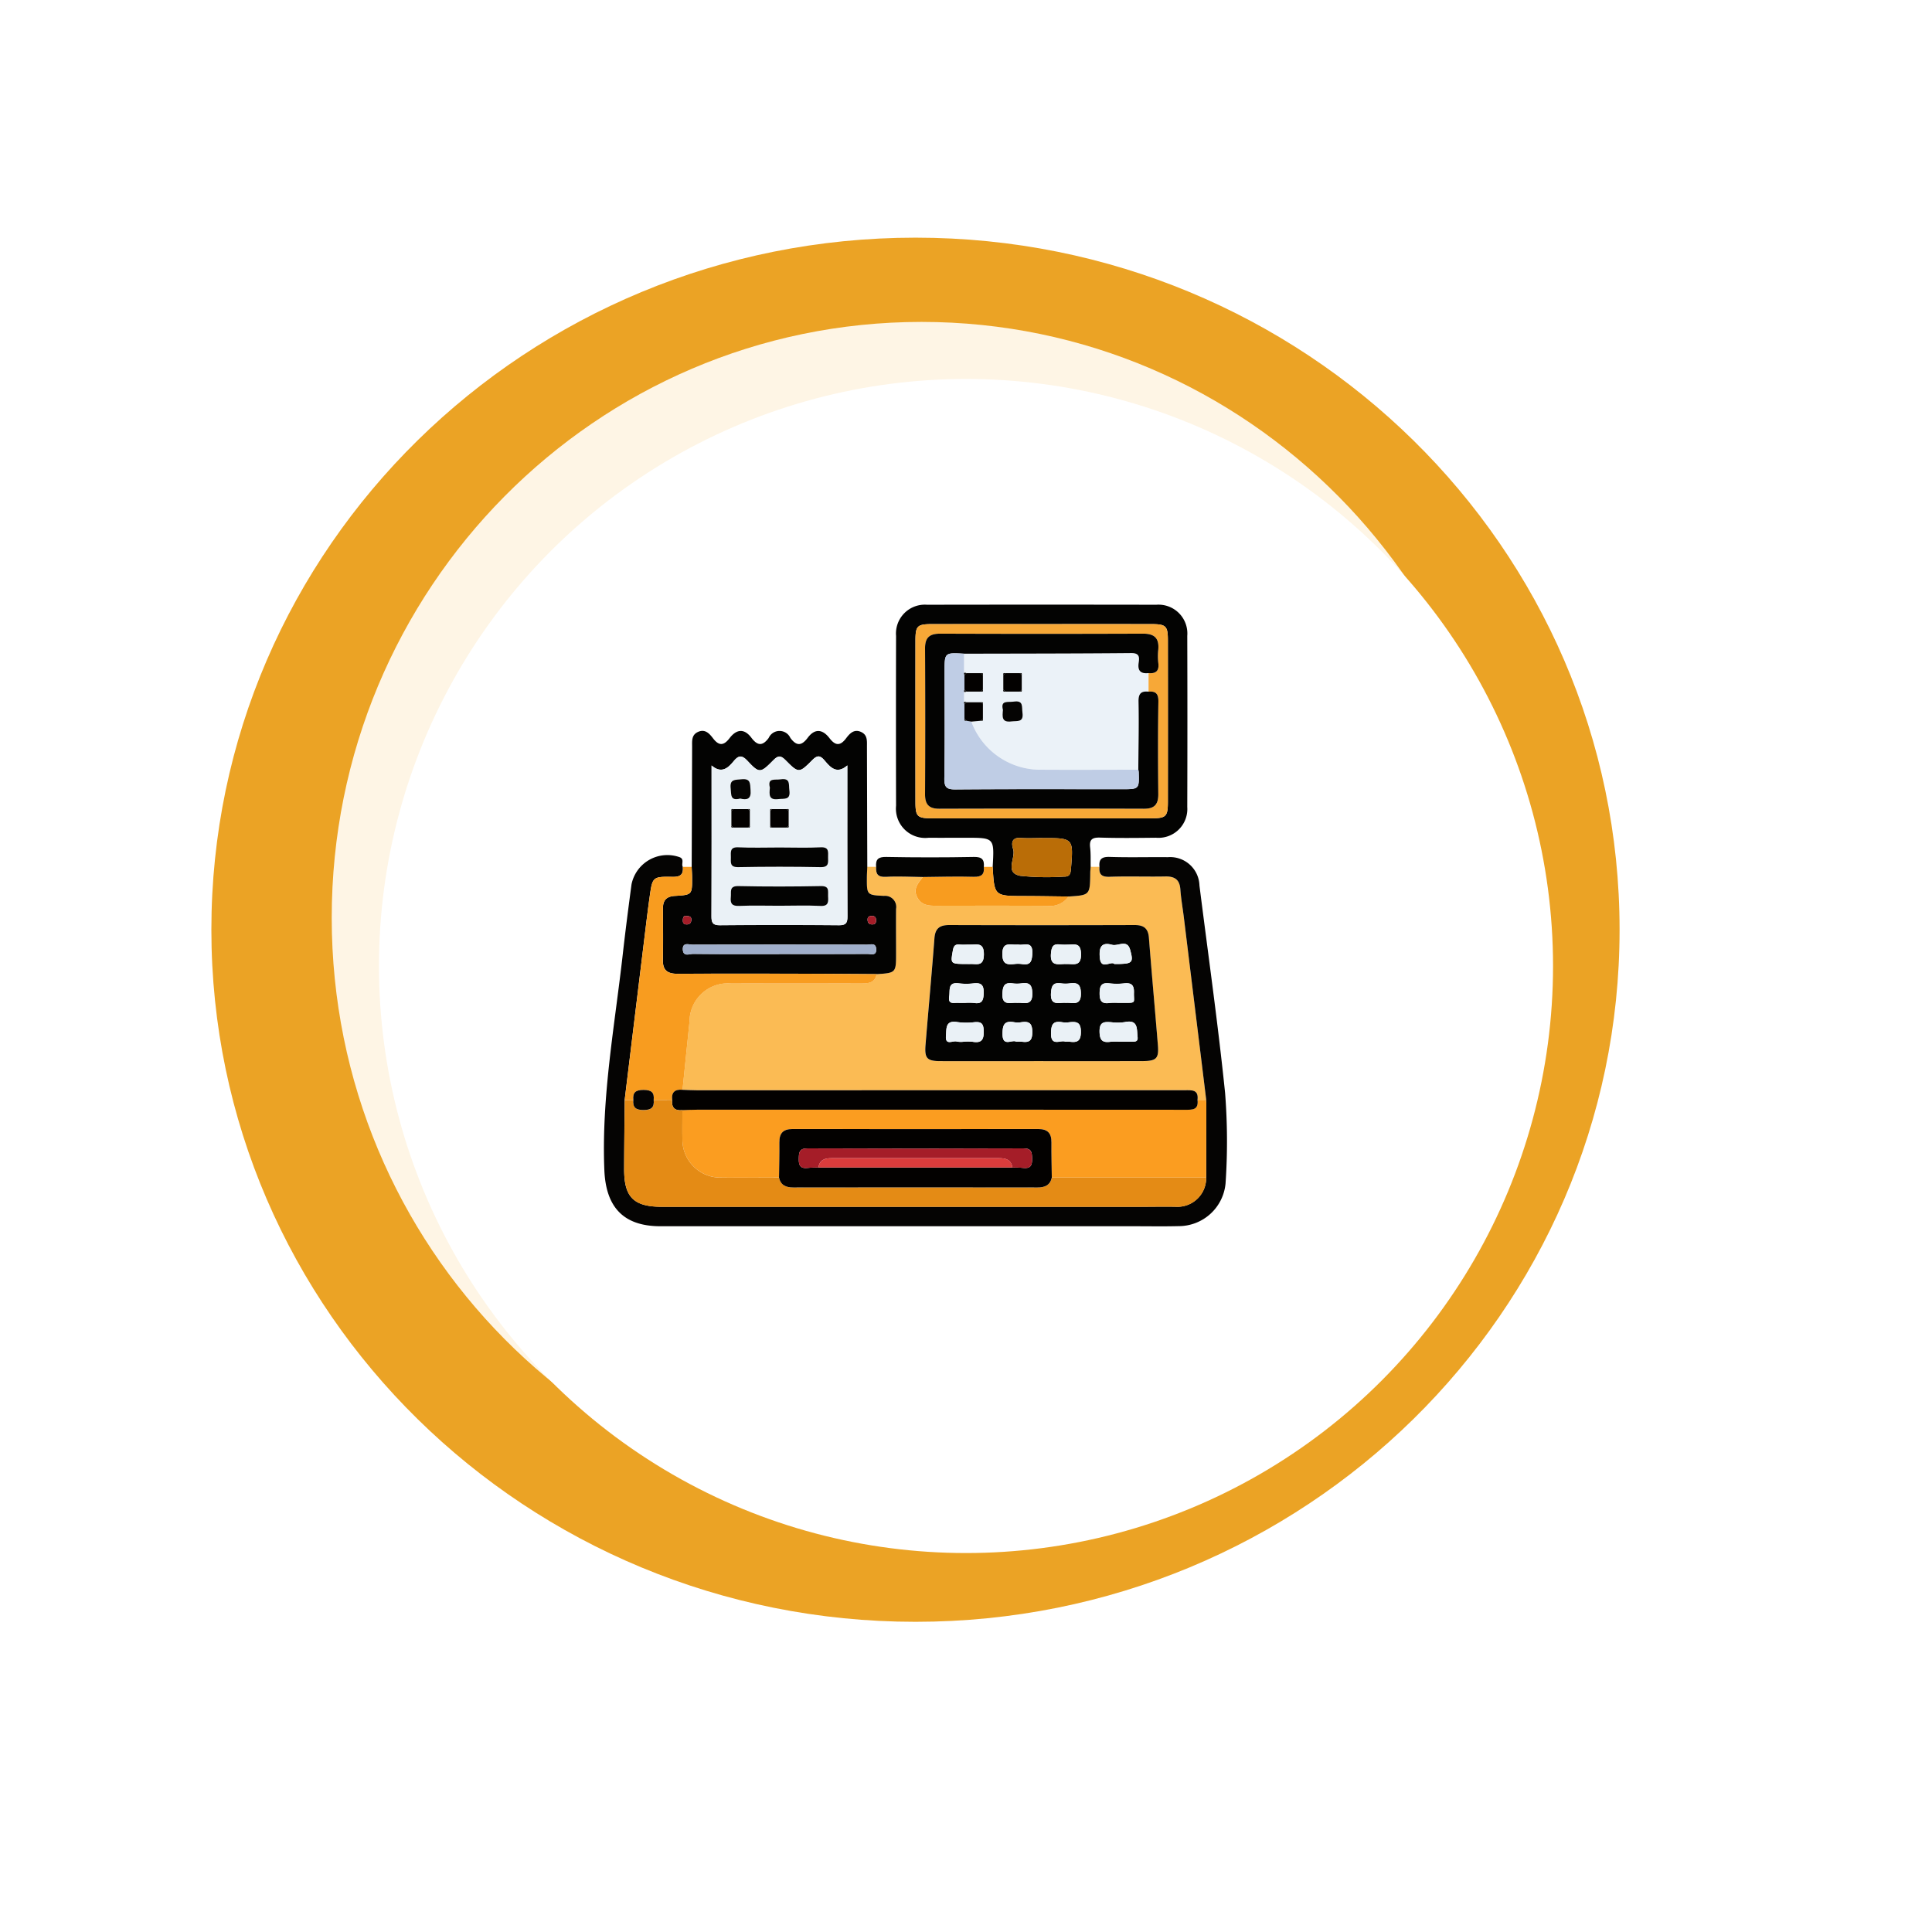<svg xmlns="http://www.w3.org/2000/svg" xmlns:xlink="http://www.w3.org/1999/xlink" width="191.177" height="191.177" viewBox="0 0 191.177 191.177">
  <defs>
    <filter id="Elipse_180" x="0" y="0" width="191.177" height="191.177" filterUnits="userSpaceOnUse">
      <feOffset dx="5" dy="5" input="SourceAlpha"/>
      <feGaussianBlur stdDeviation="12.5" result="blur"/>
      <feFlood flood-opacity="0.161"/>
      <feComposite operator="in" in2="blur"/>
      <feComposite in="SourceGraphic"/>
    </filter>
    <clipPath id="clip-path">
      <circle id="Elipse_7381" data-name="Elipse 7381" cx="44.368" cy="44.368" r="44.368" transform="translate(614.882 3788.883)" fill="none" stroke="#707070" stroke-width="1"/>
    </clipPath>
  </defs>
  <g id="Grupo_1072848" data-name="Grupo 1072848" transform="translate(-1129.411 -4204.809)">
    <g id="Grupo_1072690" data-name="Grupo 1072690" transform="translate(1150.327 4228.326)">
      <g id="Grupo_1015374" data-name="Grupo 1015374" transform="translate(0 0)">
        <g id="Grupo_1015448" data-name="Grupo 1015448" transform="translate(0 0)">
          <g id="Grupo_1014855" data-name="Grupo 1014855" transform="translate(0 0)">
            <path id="Unión_12" data-name="Unión 12" d="M69.673,0c38.48,0,69.673,30.661,69.673,68.483s-31.194,68.483-69.673,68.483S0,106.3,0,68.483,31.194,0,69.673,0Z" fill="#eba325"/>
            <path id="Trazado_608395" data-name="Trazado 608395" d="M58.359,0c32.231,0,58.359,26.395,58.359,58.955S90.59,117.91,58.359,117.91,0,91.515,0,58.955,26.128,0,58.359,0Z" transform="translate(11.909 8.337)" fill="#fef5e5"/>
          </g>
        </g>
      </g>
    </g>
    <g id="Grupo_1072691" data-name="Grupo 1072691" transform="translate(561.911 463.309)">
      <g id="Grupo_875625" data-name="Grupo 875625" transform="translate(600 3774)">
        <g transform="matrix(1, 0, 0, 1, -32.5, -32.5)" filter="url(#Elipse_180)">
          <circle id="Elipse_180-2" data-name="Elipse 180" cx="58.089" cy="58.089" r="58.089" transform="translate(32.5 32.5)" fill="#fff"/>
        </g>
      </g>
      <g id="Enmascarar_grupo_700350" data-name="Enmascarar grupo 700350" transform="translate(-1.162 -1.162)" clip-path="url(#clip-path)">
        <g id="Grupo_876070" data-name="Grupo 876070" transform="translate(-2225.524 3835.491)">
          <path id="Trazado_587836" data-name="Trazado 587836" d="M2926.684,74.937h.872c-.068.741.211,1.017,1.006.989,1.836-.065,3.677.006,5.516-.031.932-.019,1.415.319,1.483,1.286.064.915.229,1.823.341,2.735q1.11,9.04,2.217,18.079a.654.654,0,0,0-.186.021l-.677-.016c.126-1.035-.554-.965-1.258-.965q-24.131.014-48.263.005c-.479,0-.958-.029-1.437-.045q.346-3.382.691-6.763a3.788,3.788,0,0,1,4.1-3.758q6.424-.01,12.849,0c.721,0,1.387-.027,1.567-.92,1.9-.115,1.917-.137,1.918-2.029,0-1.476-.011-2.952,0-4.428a1.1,1.1,0,0,0-1.2-1.286c-1.694-.087-1.7-.109-1.688-1.8,0-.358.027-.716.041-1.074h.872c-.048.7.161,1.037.975.99,1.211-.071,2.431,0,3.647.018-.451.606-1.009,1.172-.538,2.035.447.817,1.2.809,1.972.808,3.635-.005,7.271-.014,10.906.007a2.221,2.221,0,0,0,2.078-.92c2.124-.135,2.123-.135,2.149-2.35C2926.646,75.329,2926.67,75.133,2926.684,74.937Zm-4.879,19.226q4.98,0,9.96,0c1.42,0,1.673-.243,1.565-1.589-.286-3.547-.612-7.091-.89-10.639-.072-.916-.518-1.237-1.4-1.235q-9.179.023-18.358,0c-.93,0-1.387.319-1.461,1.3-.266,3.509-.594,7.012-.881,10.519-.113,1.38.137,1.644,1.5,1.647C2915.166,94.168,2918.486,94.163,2921.805,94.163Z" transform="translate(-24.574 -81.99)" fill="#fbbb54"/>
          <path id="Trazado_587837" data-name="Trazado 587837" d="M2913.545,94.2q-1.108-9.04-2.217-18.08c-.112-.912-.277-1.82-.341-2.735-.068-.968-.552-1.305-1.483-1.286-1.838.037-3.679-.034-5.516.031-.8.028-1.074-.248-1.006-.989-.073-.748.218-1,1.005-.978,1.92.064,3.843.007,5.765.026A2.9,2.9,0,0,1,2912.876,73c.862,6.828,1.83,13.645,2.534,20.489a61.212,61.212,0,0,1,.047,9,4.654,4.654,0,0,1-4.628,4.209c-1.48.038-2.962.011-4.444.011q-23.421,0-46.842,0c-3.657,0-5.4-1.88-5.554-5.541-.3-7.213,1.022-14.271,1.823-21.38.26-2.306.558-4.608.864-6.908a3.62,3.62,0,0,1,4.793-2.678c.46.212.112.655.281.948.073.754-.234,1-1.016.987-1.976-.033-1.987.008-2.266,1.985-.184,1.3-.338,2.613-.5,3.921q-.987,8.082-1.97,16.165c-.019,2.278-.048,4.556-.053,6.835-.007,2.795.944,3.739,3.74,3.739h47.275c1.24,0,2.48-.028,3.719,0a2.837,2.837,0,0,0,2.858-2.892l.017-7.439Z" transform="translate(0 -78.198)" fill="#050403"/>
          <path id="Trazado_587838" data-name="Trazado 587838" d="M2898.419,32.429c-.014.358-.039.716-.041,1.074-.007,1.7-.006,1.718,1.688,1.8a1.1,1.1,0,0,1,1.2,1.286c-.015,1.476,0,2.952,0,4.428,0,1.892-.021,1.914-1.917,2.029-2.557-.015-5.114-.037-7.671-.042-4-.007-7.994-.016-11.991.008-.971.006-1.516-.288-1.494-1.362.034-1.718.011-3.437.009-5.156,0-.788.389-1.141,1.175-1.189,1.712-.1,1.713-.123,1.706-1.8,0-.359-.027-.717-.041-1.076q.022-5.943.042-11.886c0-.561-.074-1.154.565-1.456.724-.342,1.158.17,1.511.633.6.783,1.077.7,1.632-.026.681-.89,1.445-.983,2.153-.043.592.786,1.094.868,1.715.025a1.178,1.178,0,0,1,2.148,0c.617.834,1.119.776,1.715-.019.705-.942,1.468-.853,2.153.037.552.717,1.031.825,1.632.032.351-.463.785-.978,1.509-.637.638.3.566.893.568,1.455Q2898.4,26.486,2898.419,32.429ZM2883.01,22.4c0,5.072.01,9.994-.013,14.916,0,.647.135.893.846.887q5.884-.052,11.768,0c.712.006.848-.241.845-.888-.023-4.922-.013-9.844-.013-14.927-1.044.909-1.665.206-2.249-.483-.417-.492-.7-.568-1.212-.05-1.307,1.324-1.364,1.319-2.648.02-.482-.487-.739-.48-1.216,0-1.281,1.3-1.385,1.315-2.56.056-.588-.631-.921-.5-1.382.061C2884.61,22.689,2883.969,23.221,2883.01,22.4Zm6.685,18.661v-.005c2.917,0,5.835.007,8.753-.01.336,0,.888.222.851-.478-.035-.664-.569-.438-.907-.439q-8.633-.022-17.266,0c-.362,0-1-.271-.961.493.039.731.665.418,1.018.421C2884.019,41.076,2886.857,41.063,2889.695,41.063Zm-9.291-3.772c-.166,0-.24.193-.239.454,0,.3.16.4.442.382s.391-.2.4-.465C2881.015,37.344,2880.809,37.282,2880.4,37.291Zm18.042.371c.007.263.105.442.4.465s.44-.085.444-.381c0-.265-.083-.45-.385-.457C2898.643,37.283,2898.44,37.343,2898.446,37.662Z" transform="translate(-18.411 -39.482)" fill="#030302"/>
          <path id="Trazado_587839" data-name="Trazado 587839" d="M2993.42-7.053c-.014.2-.039.392-.041.587-.026,2.215-.025,2.215-2.149,2.35-1.473-.016-2.945-.042-4.418-.046-2.925-.007-2.925,0-3.089-2.889.166-2.879.166-2.879-2.611-2.879-1.241,0-2.481.008-3.721,0a2.9,2.9,0,0,1-3.228-3.166q-.019-8.4,0-16.807a2.855,2.855,0,0,1,3.062-3.085q11.345-.019,22.689,0a2.854,2.854,0,0,1,3.065,3.081q.026,8.463,0,16.927a2.855,2.855,0,0,1-3.1,3.047c-1.841.02-3.683.042-5.522-.013-.77-.023-1.086.172-.99.979C2993.44-8.337,2993.406-7.692,2993.42-7.053Zm-4.853-24.019q-5.4,0-10.8,0c-1.511,0-1.684.165-1.685,1.63q-.006,7.981,0,15.963c0,1.46.175,1.624,1.691,1.625q10.8,0,21.6,0c1.509,0,1.685-.168,1.687-1.631q.007-7.981,0-15.963c0-1.459-.176-1.622-1.692-1.624Q2993.968-31.077,2988.567-31.072Zm.06,21.168c-.719,0-1.44.041-2.156-.01-.947-.067-.879.635-.727,1.1.29.891-.888,2.339.707,2.649a25.393,25.393,0,0,0,4.3.081c.508.009.667-.172.711-.688C2991.726-9.906,2991.74-9.905,2988.628-9.9Z" transform="translate(-91.309)" fill="#030302"/>
          <path id="Trazado_587840" data-name="Trazado 587840" d="M2869.112,74.949c.014.359.04.717.041,1.076.007,1.679.006,1.7-1.706,1.8-.785.048-1.175.4-1.174,1.189,0,1.719.025,3.438-.009,5.156-.022,1.074.522,1.368,1.494,1.362,4-.024,7.994-.015,11.991-.008,2.557,0,5.114.027,7.671.042-.178.893-.845.921-1.566.92q-6.425-.014-12.849,0a3.788,3.788,0,0,0-4.1,3.758q-.347,3.381-.691,6.763c-.736-.067-1.118.224-1.024,1h-1.829c.07-.746-.233-.989-1.008-.989s-1.077.243-1.008.989l-.854,0q.984-8.083,1.97-16.165c.16-1.308.314-2.617.5-3.921.279-1.976.289-2.018,2.266-1.985.782.013,1.088-.232,1.016-.987Z" transform="translate(-6.488 -81.999)" fill="#f89c1f"/>
          <path id="Trazado_587841" data-name="Trazado 587841" d="M2989.864,74.949c.165,2.887.165,2.882,3.089,2.889,1.473,0,2.945.03,4.418.046a2.22,2.22,0,0,1-2.078.92c-3.635-.021-7.271-.012-10.906-.007-.773,0-1.525.009-1.971-.808-.471-.863.087-1.43.538-2.035,1.675-.013,3.351-.073,5.023-.02.784.025,1.085-.234,1.015-.985Z" transform="translate(-97.451 -81.999)" fill="#f89c1f"/>
          <path id="Trazado_587842" data-name="Trazado 587842" d="M2976.624,71.846c.071.75-.23,1.01-1.014.985-1.673-.053-3.349.007-5.023.02-1.216-.013-2.436-.089-3.647-.018-.813.047-1.022-.293-.974-.99-.063-.725.2-.993.989-.978q4.34.083,8.684,0C2976.438,70.849,2976.684,71.127,2976.624,71.846Z" transform="translate(-85.084 -78.897)" fill="#030302"/>
          <path id="Trazado_587843" data-name="Trazado 587843" d="M2997.717,112.366c-3.319,0-6.639.005-9.959,0-1.365,0-1.615-.268-1.5-1.647.287-3.507.614-7.011.88-10.519.074-.978.531-1.3,1.461-1.3q9.179.028,18.359,0c.877,0,1.324.319,1.4,1.235.278,3.548.6,7.092.89,10.639.108,1.346-.145,1.587-1.565,1.589Q3002.7,112.373,2997.717,112.366Zm-7.649-1.924a4.869,4.869,0,0,1,.838.007c.927.164,1.136-.233,1.105-1.11-.024-.717-.27-.88-.908-.827a6.583,6.583,0,0,1-1.675-.007c-1.233-.219-1.089.64-1.151,1.359-.085,1.009.693.435,1.075.564A2.341,2.341,0,0,0,2990.068,110.442Zm15.355,0c.439,0,.879,0,1.319,0,.313,0,.544-.04.5-.456-.093-.793.086-1.772-1.287-1.478a4.837,4.837,0,0,1-1.315.008c-.692-.048-1.18-.058-1.161.941.017.9.334,1.1,1.111.991A6.178,6.178,0,0,1,3005.423,110.441ZM2990.2,106.6a5.341,5.341,0,0,1,.833.007c.808.129.96-.234.978-.983.02-.816-.264-1.036-1.012-.953a5.78,5.78,0,0,1-1.426,0c-1.141-.161-.877.667-.976,1.283-.135.844.459.623.89.645C2989.725,106.608,2989.963,106.6,2990.2,106.6Zm15.115,0c1.92-.014,1.529.144,1.564-1.026.023-.743-.268-.987-.982-.9a6.01,6.01,0,0,1-1.426,0c-.789-.1-.982.206-.989.976-.006.793.233,1.072,1,.961A5.861,5.861,0,0,1,3005.316,106.6Zm-14.9-3.844c.079,0,.159,0,.237,0,.643-.033,1.367.3,1.376-.945.01-1.225-.687-.959-1.349-.973-.356-.008-.715.027-1.068-.007-.474-.046-.583.193-.657.607C2988.723,102.757,2988.7,102.754,2990.417,102.754Zm14.534,0c1.8,0,1.911-.094,1.555-1.4-.3-1.094-1.189-.334-1.787-.5-1.122-.315-1.305.332-1.217,1.281C3003.622,103.41,3004.594,102.4,3004.952,102.754Zm-4.818,3.844a3.212,3.212,0,0,1,.357,0c.709.08,1.154.022,1.14-.946-.014-.9-.341-1.087-1.107-.982a3.109,3.109,0,0,1-.833,0c-.748-.1-.965.149-1.019.948C2998.583,106.976,2999.48,106.534,3000.134,106.6Zm-4.809,0a3.341,3.341,0,0,1,.357,0c.7.076,1.16.032,1.143-.943-.016-.9-.331-1.093-1.1-.986a3.114,3.114,0,0,1-.833,0c-.741-.1-.97.138-1.023.943C2993.777,106.97,2994.669,106.536,2995.325,106.6Zm4.745-3.844h.238c.693.008,1.359.215,1.334-1-.024-1.153-.659-.912-1.293-.919a5.7,5.7,0,0,1-.714-.006c-.7-.1-.9.124-.965.882C2998.56,103,2999.344,102.764,3000.07,102.754Zm-4.621-1.92c-.167,0-.286.006-.4,0-.648-.036-1.174-.122-1.186.9s.423,1.105,1.191,1.021a2.649,2.649,0,0,1,.714,0c.839.14,1.016-.2,1.058-1.026C2996.889,100.4,2995.983,100.948,2995.449,100.834Zm-.229,9.608a4.934,4.934,0,0,1,.567,0c.715.1,1.031-.084,1.035-.929,0-.878-.292-1.122-1.086-1a2.19,2.19,0,0,1-.713,0c-.984-.181-1.145.287-1.146,1.171C2993.875,111.012,2994.84,110.193,2995.221,110.442Zm4.864,0a3.655,3.655,0,0,1,.429,0c.746.1,1.113-.043,1.118-.969,0-.952-.409-1.039-1.132-.957a2.536,2.536,0,0,1-.714,0c-.9-.16-1.1.212-1.11,1.092C2998.655,110.981,2999.632,110.237,3000.084,110.442Z" transform="translate(-100.486 -100.193)" fill="#030302"/>
          <path id="Trazado_587844" data-name="Trazado 587844" d="M2938.06,171.132q-.008,3.72-.016,7.439l-15.275,0c-.014-1.159-.049-2.319-.034-3.477.012-.895-.361-1.329-1.281-1.328q-12.181.012-24.361,0c-.921,0-1.292.433-1.281,1.328.015,1.159-.021,2.318-.034,3.477-1.918,0-3.836.025-5.754,0a3.764,3.764,0,0,1-3.808-3.8c-.02-.959,0-1.918,0-2.877.479-.015.958-.042,1.438-.043q24.137,0,48.275.006c.716,0,1.38.052,1.257-.975l.676.016Z" transform="translate(-24.504 -154.877)" fill="#fb9d20"/>
          <path id="Trazado_587845" data-name="Trazado 587845" d="M2933.976,167.684c.123,1.027-.541.975-1.257.975q-24.137-.016-48.275-.006c-.479,0-.958.028-1.438.043-.755.08-1.1-.255-1.013-1.013-.094-.779.289-1.07,1.025-1,.479.016.958.045,1.437.045q24.131,0,48.263-.005C2933.421,166.719,2934.1,166.649,2933.976,167.684Z" transform="translate(-21.292 -151.673)" fill="#030100"/>
          <path id="Trazado_587846" data-name="Trazado 587846" d="M3101.3,171.114l-.2-.228a.652.652,0,0,1,.186-.021Z" transform="translate(-187.748 -154.859)" fill="#e48b15"/>
          <path id="Trazado_587847" data-name="Trazado 587847" d="M2867.019,170.876c-.083.758.258,1.093,1.013,1.013,0,.959-.021,1.918,0,2.877a3.764,3.764,0,0,0,3.808,3.8c1.918.026,3.836,0,5.755,0,.174.757.679.977,1.414.975q12.082-.019,24.164,0c.736,0,1.239-.22,1.414-.976l15.275,0a2.837,2.837,0,0,1-2.858,2.892c-1.239-.032-2.479,0-3.719,0h-47.275c-2.8,0-3.747-.944-3.74-3.739.005-2.278.035-4.557.054-6.835l.853,0c-.065.74.223,1,1.008,1s1.073-.261,1.008-1Z" transform="translate(-6.319 -154.866)" fill="#e48b15"/>
          <path id="Trazado_587848" data-name="Trazado 587848" d="M2898.219,30.377c.959.819,1.6.288,2.167-.4.461-.563.793-.692,1.382-.061,1.175,1.259,1.279,1.242,2.561-.056.477-.483.734-.49,1.216,0,1.284,1.3,1.341,1.3,2.648-.02.511-.518.794-.442,1.212.05.585.689,1.2,1.392,2.249.483,0,5.083-.01,10.005.013,14.927,0,.646-.133.894-.845.888q-5.884-.052-11.768,0c-.71.006-.848-.24-.845-.887C2898.23,40.371,2898.219,35.449,2898.219,30.377Zm3.787,4.5q.057-.246-.189-.189h-1.448q-.246-.059-.19.188v1.449q-.058.247.189.19h1.448q.246.058.19-.188Zm2.205,1.637h1.448q.246.058.19-.188V34.882q.059-.246-.189-.189h-1.448c-.165-.039-.227.024-.19.188v1.449Q2903.965,36.576,2904.211,36.519Zm.7,7.736c1.358,0,2.719-.05,4.073.019.82.042.792-.4.762-.955-.026-.489.174-1.022-.71-1.006-2.715.05-5.432.057-8.146,0-.956-.021-.711.557-.766,1.076-.07.655.124.916.835.885C2902.273,44.215,2903.592,44.255,2904.91,44.255Zm.028-5.767c-1.357,0-2.718.05-4.073-.018-.85-.043-.743.455-.74.977s-.12,1,.734.983q4.072-.078,8.147,0c.847.016.741-.456.739-.979s.122-1.025-.734-.982C2907.656,38.538,2906.3,38.488,2904.938,38.488Zm-.951-5.92c-.056.661-.144,1.262.84,1.135.586-.076,1.225.126,1.09-.871-.08-.585.123-1.235-.872-1.085C2904.479,31.832,2903.727,31.567,2903.987,32.568Zm-2.936,1.082c.667.166,1.106.062,1.025-.848-.056-.634.032-1.163-.906-1.064-.631.067-1.172-.03-1.061.908C2900.182,33.26,2900.038,33.914,2901.052,33.649Z" transform="translate(-33.62 -47.458)" fill="#eaf1f6"/>
          <path id="Trazado_587849" data-name="Trazado 587849" d="M2895.945,107.769c-2.837,0-5.676.013-8.512-.017-.354,0-.979.31-1.018-.421-.041-.763.6-.491.961-.493q8.632-.026,17.266,0c.338,0,.872-.225.906.439.037.7-.514.476-.851.478-2.917.017-5.835.01-8.753.01Z" transform="translate(-24.66 -106.188)" fill="#a0afcb"/>
          <path id="Trazado_587850" data-name="Trazado 587850" d="M2886.662,95.162c.405-.009.611.053.6.371-.008.26-.107.441-.4.465s-.441-.086-.442-.382C2886.423,95.354,2886.5,95.157,2886.662,95.162Z" transform="translate(-24.669 -97.353)" fill="#a51d28"/>
          <path id="Trazado_587851" data-name="Trazado 587851" d="M2962.474,95.526c-.006-.319.2-.379.457-.374.3.007.389.192.385.457,0,.3-.162.4-.444.381S2962.48,95.789,2962.474,95.526Z" transform="translate(-82.439 -97.347)" fill="#a51d28"/>
          <path id="Trazado_587852" data-name="Trazado 587852" d="M2994.652-24.987q5.4,0,10.8,0c1.517,0,1.69.165,1.692,1.624q.007,7.982,0,15.963c0,1.463-.178,1.63-1.686,1.631q-10.8,0-21.6,0c-1.516,0-1.689-.165-1.691-1.625q-.007-7.982,0-15.963c0-1.465.173-1.628,1.685-1.63Q2989.251-24.992,2994.652-24.987Zm10.571,6.683q0-.917,0-1.834c.753.071,1.081-.232.974-1.017a6.112,6.112,0,0,1,0-1.318c.094-1.128-.382-1.572-1.532-1.567q-10.016.047-20.033,0c-1.061,0-1.522.363-1.515,1.467q.047,7.2,0,14.4c0,1.005.36,1.459,1.4,1.456q10.137-.03,20.273,0c1.04,0,1.417-.443,1.407-1.452-.03-3.039-.039-6.078.009-9.117C3006.218-18.07,3005.975-18.375,3005.223-18.3Z" transform="translate(-97.393 -6.085)" fill="#f7a837"/>
          <path id="Trazado_587853" data-name="Trazado 587853" d="M3024.791,63.029c3.113,0,3.1,0,2.837,3.134-.043.516-.2.7-.711.688a25.391,25.391,0,0,1-4.3-.081c-1.6-.309-.417-1.758-.707-2.649-.153-.468-.22-1.169.727-1.1C3023.35,63.07,3024.072,63.03,3024.791,63.029Z" transform="translate(-127.472 -72.934)" fill="#ba6d07"/>
          <path id="Trazado_587854" data-name="Trazado 587854" d="M2868.027,167.758c.065.74-.223,1-1.008,1s-1.073-.261-1.008-1c-.069-.746.234-.989,1.008-.989S2868.1,167.012,2868.027,167.758Z" transform="translate(-9.156 -151.748)" fill="#050403"/>
          <path id="Trazado_587855" data-name="Trazado 587855" d="M2996.512,140.685a2.341,2.341,0,0,1-.715-.013c-.382-.129-1.161.445-1.075-.564.062-.719-.083-1.579,1.15-1.359a6.59,6.59,0,0,0,1.676.007c.638-.053.884.11.908.827.031.877-.179,1.274-1.105,1.11A4.873,4.873,0,0,0,2996.512,140.685Z" transform="translate(-106.93 -130.437)" fill="#eaf1f6"/>
          <path id="Trazado_587856" data-name="Trazado 587856" d="M3059.908,140.634a6.134,6.134,0,0,0-.839.006c-.777.108-1.094-.089-1.111-.991-.019-1,.469-.989,1.161-.941a4.839,4.839,0,0,0,1.316-.008c1.373-.294,1.194.685,1.287,1.478.049.416-.183.46-.495.456C3060.788,140.631,3060.347,140.634,3059.908,140.634Z" transform="translate(-154.971 -130.386)" fill="#eaf1f6"/>
          <path id="Trazado_587857" data-name="Trazado 587857" d="M2997.615,124.759c-.239,0-.477.01-.715,0-.43-.022-1.024.2-.889-.645.1-.616-.166-1.444.976-1.283a5.78,5.78,0,0,0,1.426,0c.748-.083,1.031.137,1.012.953-.018.749-.17,1.112-.977.983A5.372,5.372,0,0,0,2997.615,124.759Z" transform="translate(-107.9 -118.354)" fill="#eaf1f6"/>
          <path id="Trazado_587858" data-name="Trazado 587858" d="M3059.833,124.765a5.861,5.861,0,0,0-.833.006c-.767.111-1.006-.168-1-.961.006-.771.2-1.076.989-.976a6.013,6.013,0,0,0,1.427,0c.714-.082,1,.161.982.9C3061.363,124.909,3061.753,124.751,3059.833,124.765Z" transform="translate(-155.003 -118.36)" fill="#eaf1f6"/>
          <path id="Trazado_587859" data-name="Trazado 587859" d="M2998.675,108.822c-1.713,0-1.694,0-1.459-1.319.074-.415.183-.654.657-.607.353.034.711,0,1.067.007.662.014,1.358-.253,1.349.973-.009,1.241-.734.912-1.376.945C2998.834,108.825,2998.754,108.822,2998.675,108.822Z" transform="translate(-108.743 -106.261)" fill="#eaf1f6"/>
          <path id="Trazado_587860" data-name="Trazado 587860" d="M3059.471,108.6c-.357-.355-1.33.656-1.448-.621-.088-.949.095-1.6,1.217-1.281.6.168,1.489-.592,1.787.5C3061.382,108.5,3061.268,108.6,3059.471,108.6Z" transform="translate(-155.005 -106.036)" fill="#eaf1f6"/>
          <path id="Trazado_587861" data-name="Trazado 587861" d="M3039.426,124.754c-.654-.064-1.551.378-1.462-.979.053-.8.271-1.05,1.018-.948a3.1,3.1,0,0,0,.833,0c.767-.1,1.094.08,1.108.982.015.968-.43,1.026-1.139.946A3.223,3.223,0,0,0,3039.426,124.754Z" transform="translate(-139.778 -118.35)" fill="#eaf1f6"/>
          <path id="Trazado_587862" data-name="Trazado 587862" d="M3019.432,124.753c-.656-.063-1.548.372-1.459-.983.053-.806.282-1.043,1.023-.943a3.114,3.114,0,0,0,.833,0c.773-.108,1.088.09,1.1.986.017.974-.44,1.019-1.143.943A3.284,3.284,0,0,0,3019.432,124.753Z" transform="translate(-124.592 -118.348)" fill="#eaf1f6"/>
          <path id="Trazado_587863" data-name="Trazado 587863" d="M3039.343,108.781c-.726.01-1.511.243-1.4-1.043.065-.758.268-.98.965-.882a5.7,5.7,0,0,0,.714.006c.635.008,1.269-.234,1.294.919.025,1.216-.641,1.008-1.334,1Z" transform="translate(-139.758 -106.22)" fill="#eaf1f6"/>
          <path id="Trazado_587864" data-name="Trazado 587864" d="M3019.551,106.884c.534.114,1.44-.43,1.373.9-.042.824-.219,1.167-1.058,1.026a2.65,2.65,0,0,0-.714,0c-.768.084-1.2,0-1.191-1.021s.537-.94,1.186-.9C3019.265,106.89,3019.384,106.884,3019.551,106.884Z" transform="translate(-124.587 -106.244)" fill="#eaf1f6"/>
          <path id="Trazado_587865" data-name="Trazado 587865" d="M3019.381,140.706c-.38-.249-1.345.57-1.344-.756,0-.884.163-1.351,1.146-1.171a2.19,2.19,0,0,0,.713,0c.795-.122,1.09.122,1.086,1,0,.845-.319,1.025-1.034.929A4.934,4.934,0,0,0,3019.381,140.706Z" transform="translate(-124.646 -130.457)" fill="#eaf1f6"/>
          <path id="Trazado_587866" data-name="Trazado 587866" d="M3039.408,140.714c-.452-.205-1.429.54-1.409-.834.013-.88.207-1.252,1.11-1.092a2.531,2.531,0,0,0,.713,0c.724-.081,1.136.005,1.132.957,0,.926-.371,1.072-1.117.969A3.661,3.661,0,0,0,3039.408,140.714Z" transform="translate(-139.809 -130.465)" fill="#eaf1f6"/>
          <path id="Trazado_587867" data-name="Trazado 587867" d="M2953.014,187.68c-.175.756-.679.977-1.414.976q-12.083-.02-24.165,0c-.735,0-1.24-.219-1.414-.975.014-1.159.049-2.319.035-3.477-.011-.9.36-1.329,1.281-1.328q12.181.012,24.361,0c.92,0,1.293.433,1.281,1.328C2952.966,185.361,2953,186.521,2953.014,187.68Zm-3.9-1c.359.013.721,0,1.076.045.7.082.892-.243.875-.9-.016-.624-.02-1.042-.869-1.038q-10.675.045-21.35,0c-.848,0-.853.414-.869,1.038-.017.657.171.983.874.9.356-.042.718-.031,1.076-.045Z" transform="translate(-54.749 -163.982)" fill="#030100"/>
          <path id="Trazado_587868" data-name="Trazado 587868" d="M2910.921,84.809c-1.318,0-2.637-.041-3.953.016-.711.031-.905-.23-.835-.885.055-.519-.19-1.1.766-1.076,2.715.059,5.432.053,8.147,0,.884-.016.684.516.71,1.006.03.552.058,1-.762.955C2913.639,84.758,2912.279,84.808,2910.921,84.809Z" transform="translate(-39.63 -88.012)" fill="#030302"/>
          <path id="Trazado_587869" data-name="Trazado 587869" d="M2910.987,66.9c1.358,0,2.718.05,4.073-.018.857-.043.731.466.734.982s.109.995-.739.979q-4.072-.078-8.146,0c-.854.016-.731-.467-.734-.983s-.111-1.02.74-.977C2908.268,66.946,2909.629,66.9,2910.987,66.9Z" transform="translate(-39.668 -75.867)" fill="#030302"/>
          <path id="Trazado_587870" data-name="Trazado 587870" d="M2922.088,39.668c-.26-1,.491-.736,1.057-.821,1-.15.793.5.872,1.085.135,1-.5.8-1.089.871C2921.944,40.931,2922.032,40.329,2922.088,39.668Z" transform="translate(-51.72 -54.559)" fill="#050403"/>
          <path id="Trazado_587871" data-name="Trazado 587871" d="M2907.018,40.752c-1.013.264-.87-.39-.943-1-.111-.938.43-.842,1.061-.908.939-.1.85.43.906,1.064C2908.125,40.814,2907.686,40.918,2907.018,40.752Z" transform="translate(-39.586 -54.561)" fill="#050403"/>
          <path id="Trazado_587872" data-name="Trazado 587872" d="M2922.4,52.81V51.361l.19-.188h1.448l.188.189v1.449l-.189.188h-1.449Z" transform="translate(-51.999 -63.939)" fill="#030100"/>
          <path id="Trazado_587873" data-name="Trazado 587873" d="M2906.6,51.173h1.448l.189.189v1.449l-.19.188H2906.6l-.189-.19V51.361Z" transform="translate(-39.852 -63.939)" fill="#030100"/>
          <path id="Trazado_587874" data-name="Trazado 587874" d="M2906.567,51.137l-.19.188Q2906.32,51.079,2906.567,51.137Z" transform="translate(-39.818 -63.903)" fill="#050403"/>
          <path id="Trazado_587875" data-name="Trazado 587875" d="M2913.221,58.175l.19-.188Q2913.467,58.234,2913.221,58.175Z" transform="translate(-45.025 -69.115)" fill="#050403"/>
          <path id="Trazado_587876" data-name="Trazado 587876" d="M2913.415,51.329l-.189-.189Q2913.473,51.082,2913.415,51.329Z" transform="translate(-45.029 -63.905)" fill="#050403"/>
          <path id="Trazado_587877" data-name="Trazado 587877" d="M2922.558,51.137l-.189.188Q2922.312,51.079,2922.558,51.137Z" transform="translate(-51.966 -63.903)" fill="#050403"/>
          <path id="Trazado_587878" data-name="Trazado 587878" d="M2922.367,57.982l.188.19Q2922.308,58.228,2922.367,57.982Z" transform="translate(-51.964 -69.111)" fill="#050403"/>
          <path id="Trazado_587879" data-name="Trazado 587879" d="M2929.406,51.329l-.188-.189Q2929.463,51.082,2929.406,51.329Z" transform="translate(-57.176 -63.905)" fill="#050403"/>
          <path id="Trazado_587880" data-name="Trazado 587880" d="M2906.376,57.982l.189.19Q2906.318,58.228,2906.376,57.982Z" transform="translate(-39.817 -69.111)" fill="#050403"/>
          <path id="Trazado_587881" data-name="Trazado 587881" d="M2929.212,58.175l.19-.188C2929.439,58.151,2929.376,58.214,2929.212,58.175Z" transform="translate(-57.172 -69.115)" fill="#050403"/>
          <path id="Trazado_587882" data-name="Trazado 587882" d="M3020.437-11.077q0,.917,0,1.834c-.747-.075-1,.213-.981,1,.048,2.239-.007,4.48-.022,6.721-3.3,0-6.606.022-9.909,0a7.277,7.277,0,0,1-6.617-4.76l.959-.086q.247.059.19-.189V-8c.039-.165-.024-.228-.189-.19l-1.448,0a.262.262,0,0,0-.23-.026v-1l.117.013.111-.038h1.448q.247.059.19-.189v-1.448c.039-.165-.024-.228-.189-.19h-1.448a.273.273,0,0,0-.23-.024q0-.95,0-1.9c5.519-.014,11.038-.011,16.557-.062.855-.008.792.472.72.982C3019.354-11.285,3019.693-11,3020.437-11.077Zm-14.174,0c-.165-.039-.228.024-.19.189v1.448c-.039.165.024.228.189.19h1.448c.165.039.228-.024.19-.189v-1.448q.059-.247-.189-.19Zm-.226,3.641c-.057.661-.144,1.263.84,1.136.586-.076,1.226.126,1.09-.872-.079-.586.123-1.237-.873-1.086C3006.53-8.169,3005.777-8.435,3006.037-7.433Z" transform="translate(-112.607 -15.146)" fill="#ebf2f8"/>
          <path id="Trazado_587883" data-name="Trazado 587883" d="M3007.222-7.584c.014-2.24.069-4.482.022-6.721-.017-.789.234-1.077.981-1,.753-.071,1,.234.983,1.016-.049,3.038-.039,6.078-.009,9.117.01,1.008-.367,1.455-1.407,1.452q-10.136-.03-20.273,0c-1.042,0-1.407-.45-1.4-1.456q.036-7.2,0-14.4c-.007-1.1.454-1.47,1.515-1.467q10.016.037,20.033,0c1.15-.005,1.625.439,1.532,1.567a6.1,6.1,0,0,0,0,1.318c.107.785-.221,1.088-.974,1.017-.744.074-1.083-.208-.97-1,.073-.51.135-.989-.72-.982-5.519.051-11.037.048-16.556.062-1.928-.111-1.928-.111-1.928,1.766,0,3.518.034,7.036-.023,10.553-.015.908.231,1.118,1.121,1.111,5.476-.044,10.952-.022,16.428-.022,1.734,0,1.735,0,1.684-1.692A1.841,1.841,0,0,0,3007.222-7.584Z" transform="translate(-100.397 -9.082)" fill="#030302"/>
          <path id="Trazado_587884" data-name="Trazado 587884" d="M2936.092,192.727c-.359.013-.721,0-1.077.045-.7.083-.891-.243-.874-.9.016-.624.021-1.042.869-1.038q10.675.045,21.35,0c.849,0,.853.415.869,1.038.017.658-.171.983-.875.9-.355-.042-.718-.032-1.076-.045-.111-.758-.628-.924-1.294-.923q-8.3.008-16.6,0C2936.72,191.8,2936.2,191.969,2936.092,192.727Z" transform="translate(-60.916 -170.027)" fill="#a51d28"/>
          <path id="Trazado_587885" data-name="Trazado 587885" d="M2942.259,195.794c.111-.758.628-.924,1.295-.923q8.3.008,16.6,0c.666,0,1.183.165,1.294.923Z" transform="translate(-67.083 -173.095)" fill="#db3c3c"/>
          <path id="Trazado_587886" data-name="Trazado 587886" d="M3013.264-1.446a1.839,1.839,0,0,1,.037.237c.051,1.692.051,1.692-1.683,1.692-5.476,0-10.953-.022-16.429.022-.89.007-1.136-.2-1.122-1.111.059-3.517.024-7.035.024-10.553,0-1.876,0-1.876,1.928-1.766q0,.949,0,1.9a.343.343,0,0,0,.039.213v1.449a.342.342,0,0,0-.039.215q0,.5,0,1a.352.352,0,0,0,.04.217v1.449q-.053.242.189.19l.49.086a7.277,7.277,0,0,0,6.617,4.76C3006.658-1.424,3009.961-1.443,3013.264-1.446Z" transform="translate(-106.437 -15.219)" fill="#bfcde5"/>
          <path id="Trazado_587887" data-name="Trazado 587887" d="M3018.029,7.684c-.26-1,.492-.736,1.058-.822,1-.151.793.5.873,1.086.136,1-.5.8-1.09.872C3017.885,8.947,3017.972,8.345,3018.029,7.684Z" transform="translate(-124.599 -30.263)" fill="#050403"/>
          <path id="Trazado_587888" data-name="Trazado 587888" d="M3002.352,8.827V7.378l.191-.191,1.448,0,.189.19V8.828l-.191.189-.959.086-.49-.086Z" transform="translate(-112.731 -30.526)" fill="#030100"/>
          <path id="Trazado_587889" data-name="Trazado 587889" d="M3002.353-3.161V-4.611l.19-.189h1.448l.189.19v1.448l-.19.189h-1.449Z" transform="translate(-112.732 -21.42)" fill="#030100"/>
          <path id="Trazado_587890" data-name="Trazado 587890" d="M3019.981-2.97h-1.449l-.188-.19V-4.608l.19-.189h1.448l.189.19v1.448Z" transform="translate(-124.879 -21.423)" fill="#030100"/>
          <path id="Trazado_587891" data-name="Trazado 587891" d="M3002.41-4.923l-.19.189a.344.344,0,0,1-.039-.213A.272.272,0,0,1,3002.41-4.923Z" transform="translate(-112.598 -21.297)" fill="#050403"/>
          <path id="Trazado_587892" data-name="Trazado 587892" d="M3018.5-4.833l-.19.189C3018.272-4.809,3018.335-4.872,3018.5-4.833Z" transform="translate(-124.845 -21.387)" fill="#050403"/>
          <path id="Trazado_587893" data-name="Trazado 587893" d="M3025.35-4.641l-.189-.19Q3025.408-4.888,3025.35-4.641Z" transform="translate(-130.057 -21.389)" fill="#050403"/>
          <path id="Trazado_587894" data-name="Trazado 587894" d="M3009.165,2.208l.191-.189Q3009.411,2.267,3009.165,2.208Z" transform="translate(-117.906 -26.6)" fill="#050403"/>
          <path id="Trazado_587895" data-name="Trazado 587895" d="M3009.165,14.2l.191-.189Q3009.411,14.26,3009.165,14.2Z" transform="translate(-117.906 -35.71)" fill="#050403"/>
          <path id="Trazado_587896" data-name="Trazado 587896" d="M3025.156,2.208l.19-.189Q3025.4,2.267,3025.156,2.208Z" transform="translate(-130.053 -26.6)" fill="#050403"/>
          <path id="Trazado_587897" data-name="Trazado 587897" d="M3018.308,2.014l.189.19C3018.332,2.242,3018.27,2.179,3018.308,2.014Z" transform="translate(-124.843 -26.596)" fill="#050403"/>
          <path id="Trazado_587898" data-name="Trazado 587898" d="M3002.219,2.017l.189.19-.111.038-.116-.013A.345.345,0,0,1,3002.219,2.017Z" transform="translate(-112.597 -26.599)" fill="#050403"/>
          <path id="Trazado_587899" data-name="Trazado 587899" d="M3002.409,7.057l-.19.191a.354.354,0,0,1-.039-.217A.262.262,0,0,1,3002.409,7.057Z" transform="translate(-112.598 -30.396)" fill="#050403"/>
          <path id="Trazado_587900" data-name="Trazado 587900" d="M3009.359-4.641l-.189-.19Q3009.417-4.888,3009.359-4.641Z" transform="translate(-117.91 -21.389)" fill="#050403"/>
          <path id="Trazado_587901" data-name="Trazado 587901" d="M3009.359,7.352l-.189-.19Q3009.417,7.105,3009.359,7.352Z" transform="translate(-117.91 -30.499)" fill="#050403"/>
          <path id="Trazado_587902" data-name="Trazado 587902" d="M3002.322,14.01l.189.19Q3002.269,14.252,3002.322,14.01Z" transform="translate(-112.701 -35.709)" fill="#050403"/>
        </g>
      </g>
    </g>
  </g>
</svg>

